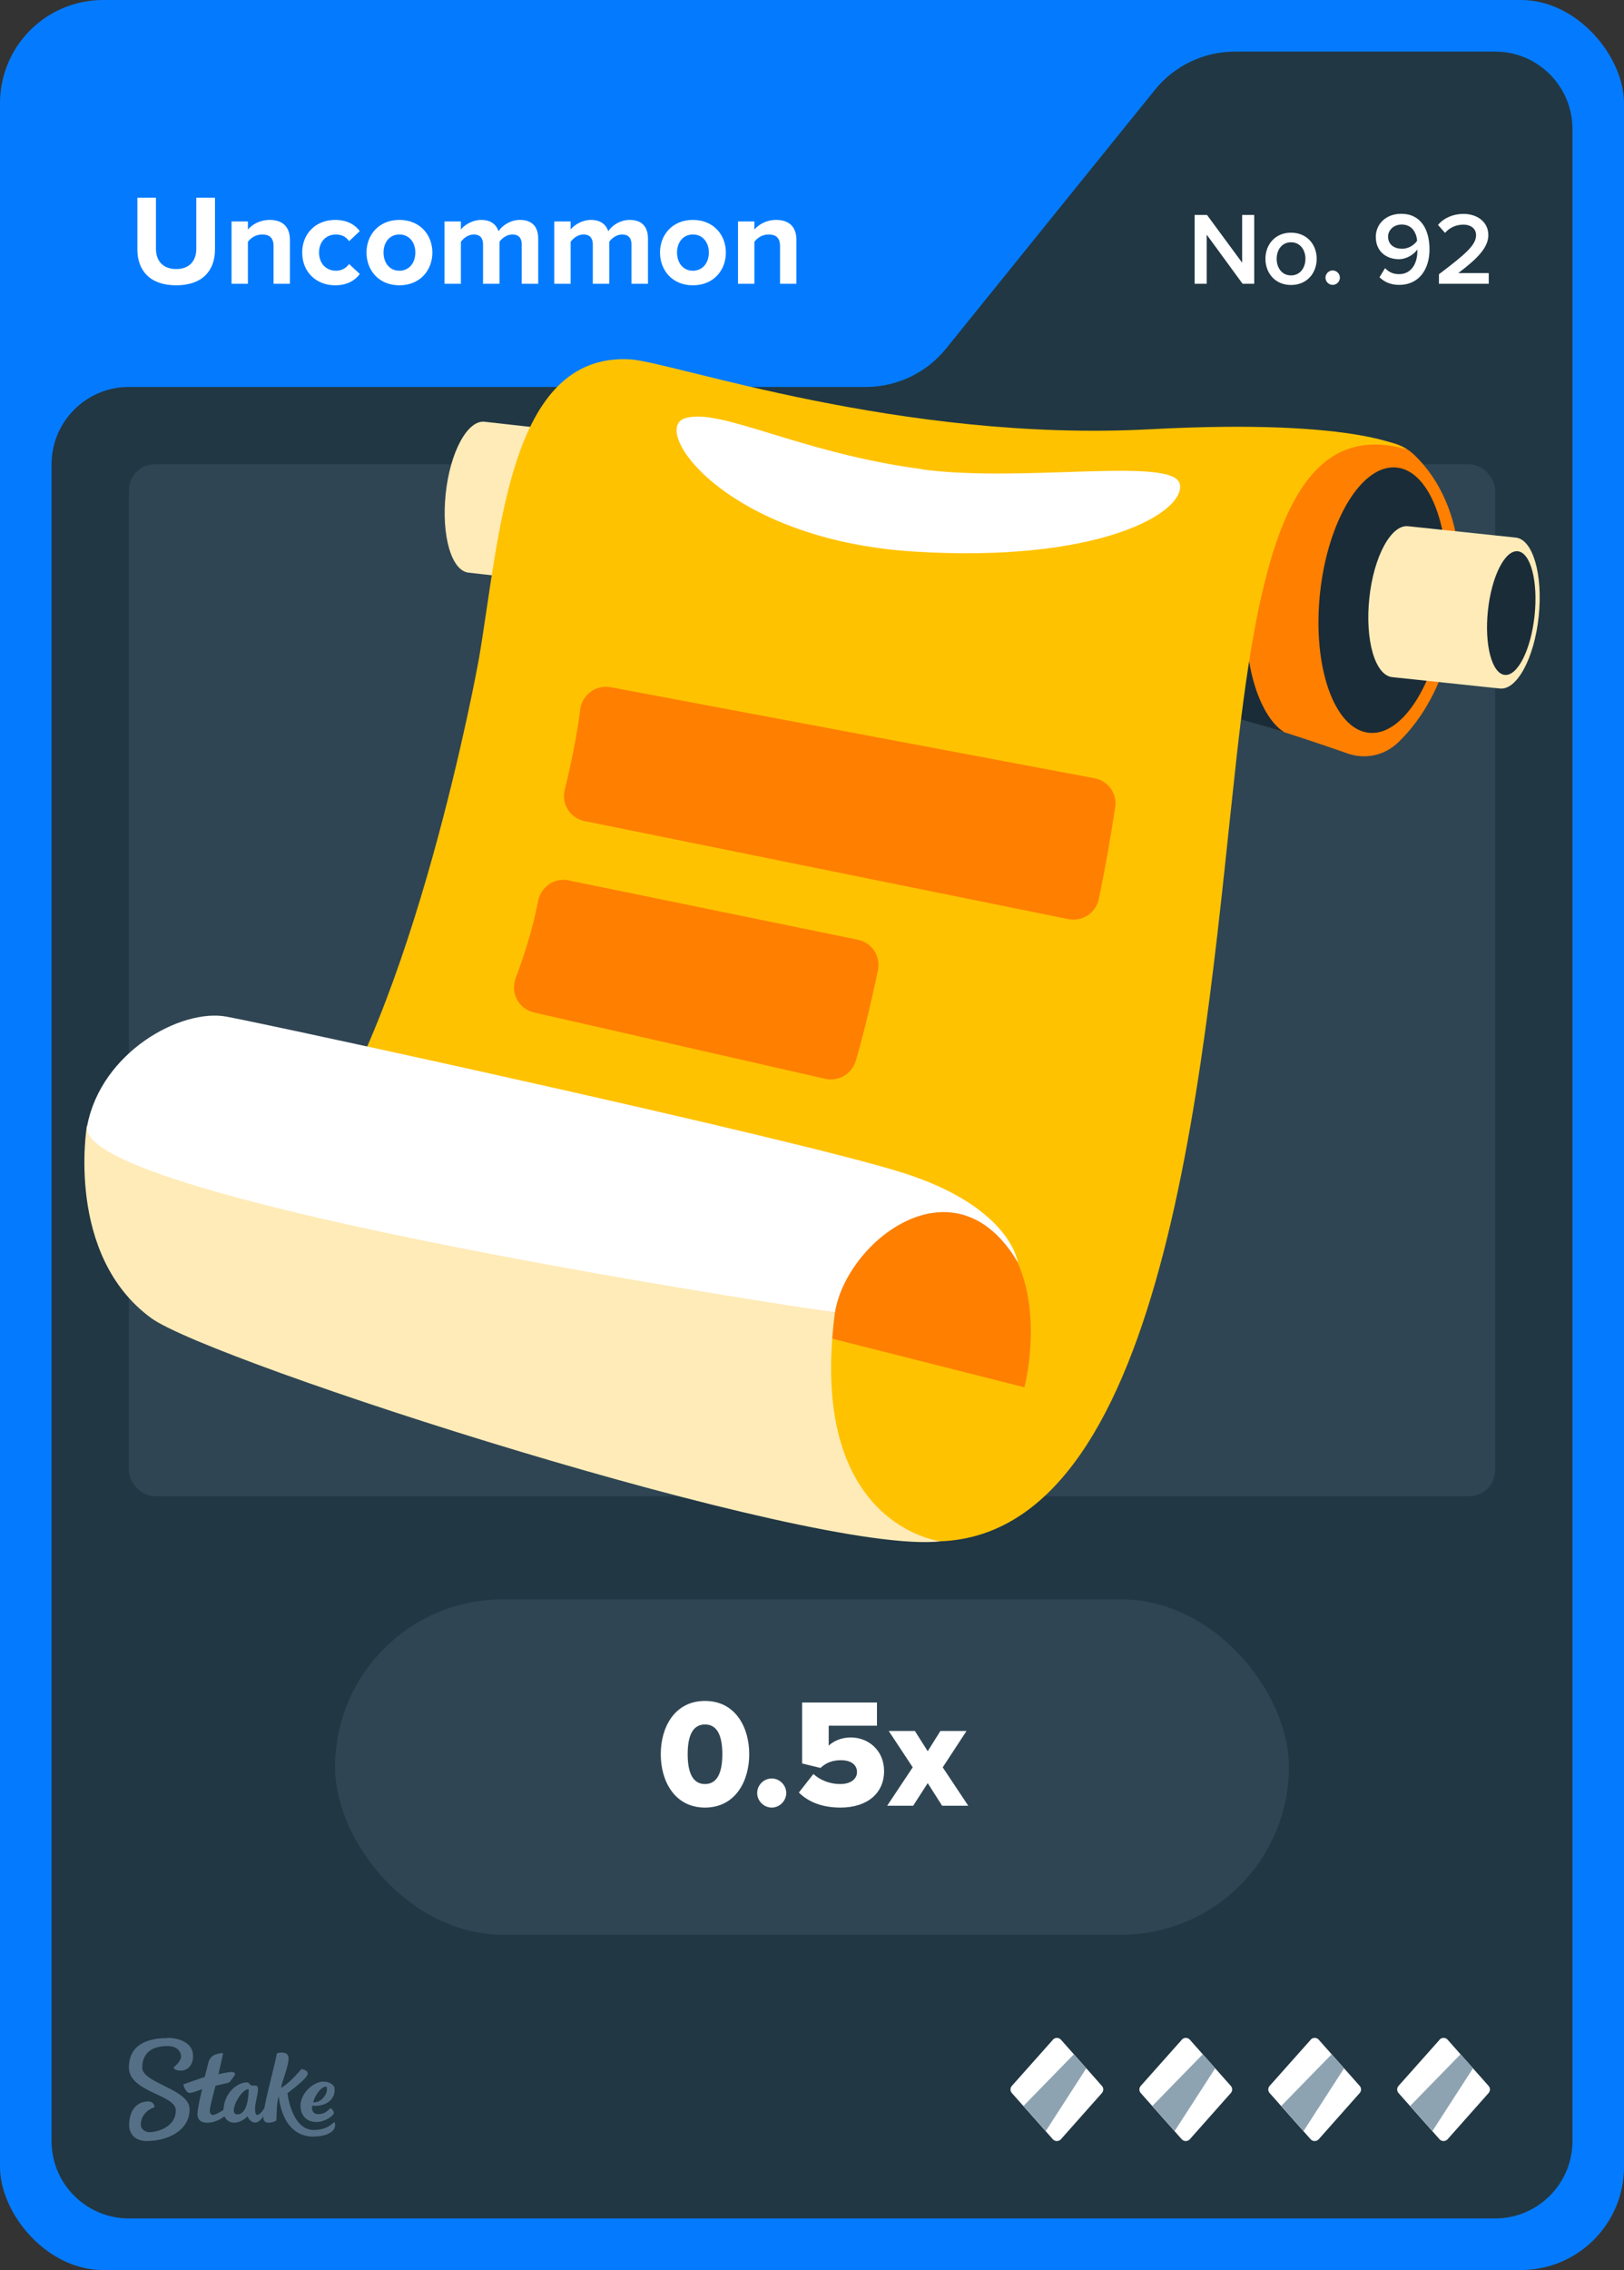 <svg width="63" height="88" viewBox="0 0 63 88" fill="none" xmlns="http://www.w3.org/2000/svg">
<rect x="0" y="0" width="63" height="88" fill="#333333" stroke="none"/>
<rect width="63" height="88" rx="4" fill="#047BFF"/>
<path d="M36.701 13.513L44.799 3.487C45.559 2.546 46.702 2 47.911 2H58C59.657 2 61 3.343 61 5V83C61 84.657 59.657 86 58 86H5C3.343 86 2 84.657 2 83V18C2 16.343 3.343 15 5 15H33.589C34.798 15 35.941 14.454 36.701 13.513Z" fill="#213743"/>
<rect x="5" y="18" width="53" height="40" rx="1" fill="#2F4553"/>
<g clip-path="url(#clip0_26835_29255)">
<path d="M21.3 16.63L18.8 16.35C18.14 16.27 17.46 17.52 17.29 19.14C17.12 20.76 17.51 22.13 18.18 22.2L20.68 22.48C21.34 22.56 22.02 21.31 22.19 19.69C22.36 18.07 21.97 16.7 21.3 16.63Z" fill="#FFEBB8"/>
<path d="M22.08 24.64C21.56 24.64 21.08 24.36 20.83 23.88C20.36 23 19.77 21.41 20 19.29C20.25 17.03 21.39 15.47 22.1 14.7C22.43 14.34 22.91 14.18 23.38 14.27C25.81 14.75 33.96 16.33 37.08 16.56C40.62 16.82 47.63 17.4 53.45 17.11C53.98 17.08 54.5 17.28 54.88 17.65C55.71 18.45 56.89 20.17 56.58 23.3C56.28 26.29 55.12 27.94 54.24 28.78C53.71 29.29 52.96 29.45 52.28 29.21C49.92 28.38 43.38 26.21 37.34 25.4C31.3 24.59 24.31 24.6 22.07 24.63L22.08 24.64Z" fill="#FF7F00"/>
<path d="M27.54 15.06C26.31 14.83 25.19 14.62 24.34 14.45C23.88 15.16 22.82 16.98 22.48 19.38C22.15 21.7 22.96 23.75 23.39 24.63C24.23 24.63 25.28 24.63 26.48 24.66C26.07 23.98 25.41 22.42 25.71 19.85C26.01 17.28 26.99 15.74 27.53 15.07L27.54 15.06Z" fill="#4D4D4D"/>
<path d="M47.53 17.16C46.5 18.13 45.34 19.75 45.11 22.26C44.89 24.69 45.32 26.25 45.78 27.19C47.3 27.67 48.68 28.02 49.83 28.39C48.74 27.73 48.01 25.13 48.51 22.66C49.08 19.88 50.4 18.11 51.3 17.17C50.05 17.19 48.78 17.17 47.52 17.15L47.53 17.16Z" fill="#1A2C38"/>
<path d="M56.079 23.521C56.377 20.681 55.527 18.265 54.181 18.124C52.836 17.983 51.504 20.171 51.206 23.01C50.909 25.85 51.758 28.266 53.104 28.407C54.45 28.548 55.782 26.36 56.079 23.521Z" fill="#1A2C38"/>
<path d="M58.8 20.84L54.63 20.4C53.97 20.32 53.29 21.57 53.12 23.19C52.95 24.81 53.34 26.18 54.01 26.25L58.18 26.69C58.84 26.77 59.52 25.52 59.69 23.9C59.86 22.28 59.47 20.91 58.8 20.84Z" fill="#FFEBB8"/>
<path d="M59.531 23.863C59.671 22.539 59.38 21.423 58.88 21.37C58.38 21.317 57.861 22.347 57.721 23.671C57.581 24.995 57.873 26.11 58.373 26.163C58.872 26.216 59.391 25.186 59.531 23.863Z" fill="#1A2C38"/>
<path d="M54.58 17.42C50.16 16.16 48.86 21.36 47.97 29.36C46.75 40.32 45.47 59.41 36.48 59.75C34.35 59.83 32.6 58.59 32.6 58.59L8.34 48.54C9.68 47.51 10.8 46.22 11.85 44.85C16.05 39.37 18.53 25.84 18.59 25.47C19.4 20.69 19.75 13.67 24.44 13.93C26.05 14.02 34.95 17.16 44.63 16.64C52.92 16.2 54.58 17.42 54.58 17.42Z" fill="#FFC201"/>
<path d="M23.69 26.64L42.46 30.17C42.99 30.27 43.35 30.77 43.26 31.3C43.12 32.21 42.89 33.62 42.62 34.87C42.5 35.4 41.98 35.74 41.44 35.63L22.68 31.83C22.12 31.72 21.77 31.17 21.91 30.61C22.11 29.8 22.37 28.61 22.51 27.5C22.58 26.93 23.12 26.54 23.68 26.64H23.69Z" fill="#FF7F00"/>
<path d="M22.06 34.13L33.28 36.43C33.82 36.54 34.17 37.07 34.06 37.61C33.87 38.51 33.56 39.89 33.2 41.12C33.05 41.63 32.53 41.94 32.01 41.82L20.72 39.25C20.13 39.12 19.79 38.5 20 37.93C20.3 37.14 20.67 36.01 20.87 34.95C20.97 34.39 21.5 34.01 22.06 34.13Z" fill="#FF7F00"/>
<path d="M39.47 48.93C40.45 51.09 39.74 53.78 39.74 53.78L28.83 51.02C28.83 51.02 33.47 46.2 36.24 46.77C39.01 47.34 39.06 48.03 39.47 48.93Z" fill="#FF7F00"/>
<path d="M3.37 43.65C3.37 43.65 2.52 48.66 5.87 51.1C8.2 52.79 31.5 60.32 36.49 59.75C36.49 59.75 31.3 59.16 32.39 50.88C32.39 50.88 13.75 48 3.38 43.65H3.37Z" fill="#FFEBB8"/>
<path d="M35.79 18.2C39.73 18.72 45.55 17.69 45.77 18.77C45.99 19.85 42.68 21.84 35.43 21.38C28.18 20.92 25.22 16.67 26.56 16.22C27.9 15.77 30.99 17.56 35.78 18.19L35.79 18.2Z" fill="white"/>
<path d="M32.39 50.88C32.84 48.09 37.06 44.82 39.48 48.93C39.48 48.93 39.22 46.79 35.01 45.46C30.8 44.13 10.53 39.73 8.78 39.41C7.03 39.09 3.93 40.77 3.38 43.65C2.83 46.53 32.39 50.88 32.39 50.88Z" fill="white"/>
</g>
<path fill-rule="evenodd" clip-rule="evenodd" d="M6.498 79C6.99 79 7.486 79.213 7.49 79.691C7.49 80.104 7.247 80.27 6.998 80.27C6.75 80.27 6.733 80.144 6.733 80.144C6.733 80.144 7.025 79.926 7.025 79.717C7.025 79.609 6.942 79.313 6.489 79.317C5.858 79.317 5.518 79.617 5.518 80.152C5.518 80.765 7.351 80.974 7.355 81.765C7.355 82.613 6.476 82.996 5.692 83C5.283 83 5.013 82.761 5.009 82.378C5.009 81.926 5.222 81.465 5.758 81.465C5.884 81.457 5.988 81.552 5.997 81.678C5.997 81.678 5.997 81.683 5.997 81.687C5.997 81.687 5.457 81.839 5.462 82.378C5.462 82.478 5.566 82.661 5.819 82.656C6.071 82.652 6.824 82.474 6.82 81.809C6.82 81.191 5.004 81.109 5 80.148C5 79.065 6.088 79.009 6.498 79.009V79ZM10.747 79.6C10.812 79.57 11.213 79.491 11.195 79.813C11.182 80.135 10.939 80.691 10.904 80.935C11.23 80.77 11.692 80.209 11.692 80.209C11.692 80.209 12.018 80.252 11.918 80.452C11.818 80.652 11.152 81.144 11.152 81.144C11.152 81.144 11.304 82.57 12.171 82.57C12.645 82.57 12.85 82.361 12.937 82.287C12.959 82.27 12.976 82.265 12.985 82.278C13.02 82.387 12.994 82.504 12.915 82.591C12.819 82.696 12.597 82.822 12.153 82.826C11.365 82.826 10.925 82.196 10.812 81.261C10.725 81.535 10.734 81.983 10.721 82.2C10.695 82.243 10.251 82.417 10.216 82.117C10.216 82.091 10.216 82.07 10.216 82.043C10.133 82.161 10.02 82.283 9.911 82.283C9.72 82.283 9.637 82.122 9.602 82.039C9.576 82.07 9.363 82.287 9.088 82.287C8.923 82.291 8.775 82.196 8.709 82.043C8.57 82.144 8.322 82.291 8.039 82.291C7.734 82.291 7.66 82.109 7.66 81.957C7.66 81.713 7.843 80.987 7.843 80.987C7.843 80.987 7.486 81.13 7.364 81.135C7.194 81.135 7.112 80.822 7.112 80.813C7.112 80.809 7.112 80.8 7.12 80.8C7.22 80.761 7.943 80.513 7.943 80.513C7.943 80.513 8.078 79.983 8.096 79.913C8.113 79.844 8.213 79.7 8.331 79.656C8.418 79.622 8.509 79.6 8.601 79.591C8.631 79.591 8.653 79.6 8.653 79.617C8.653 79.635 8.474 80.409 8.474 80.409C8.474 80.409 8.849 80.322 8.988 80.322C9.097 80.322 9.154 80.387 9.093 80.47C9.032 80.552 8.962 80.648 8.927 80.691C8.888 80.735 8.862 80.743 8.77 80.761C8.644 80.787 8.361 80.856 8.361 80.856C8.361 80.856 8.135 81.678 8.139 81.817C8.139 81.896 8.165 81.987 8.261 81.987C8.357 81.987 8.54 81.874 8.67 81.791C8.692 81.152 9.188 80.726 9.576 80.726C9.702 80.726 9.654 80.848 9.798 80.848H9.889C9.946 80.848 10.007 80.852 10.007 80.996C10.007 81.196 9.894 81.526 9.894 81.735C9.894 81.883 9.915 81.987 9.972 81.987C10.068 81.987 10.177 81.848 10.255 81.726C10.381 81.03 10.734 79.761 10.734 79.617L10.747 79.6ZM12.502 80.7C12.767 80.678 12.933 80.822 12.963 80.9C12.994 80.978 12.989 81.161 12.915 81.291C12.684 81.704 12.11 81.63 12.11 81.63C12.11 81.63 12.044 81.957 12.341 81.957C12.593 81.957 12.706 81.83 12.815 81.726C12.859 81.726 12.994 81.865 12.933 81.961C12.885 82.035 12.619 82.257 12.28 82.261C11.74 82.261 11.605 81.8 11.674 81.47C11.766 81.061 12.175 80.722 12.502 80.696V80.7ZM9.646 80.987C9.323 80.987 8.827 81.97 9.206 81.965C9.619 81.965 9.646 81.183 9.646 81.004V80.987ZM12.641 80.891C12.423 80.9 12.175 81.317 12.153 81.5C12.48 81.513 12.654 81.196 12.676 81.07C12.689 80.974 12.693 80.887 12.641 80.887V80.891Z" fill="#557086"/>
<path d="M40.851 79.067L39.252 80.863C39.183 80.943 39.183 81.057 39.252 81.137L40.846 82.933C40.925 83.022 41.069 83.022 41.154 82.933L42.748 81.137C42.817 81.057 42.817 80.943 42.748 80.863L41.154 79.067C41.074 78.978 40.93 78.978 40.846 79.067H40.851Z" fill="white"/>
<path d="M41.66 79.634L42.142 80.177L40.568 82.614L39.704 81.639L41.66 79.634Z" fill="#8EA3B2"/>
<path d="M45.851 79.067L44.252 80.863C44.183 80.943 44.183 81.057 44.252 81.137L45.846 82.933C45.925 83.022 46.069 83.022 46.154 82.933L47.748 81.137C47.817 81.057 47.817 80.943 47.748 80.863L46.154 79.067C46.074 78.978 45.93 78.978 45.846 79.067H45.851Z" fill="white"/>
<path d="M46.66 79.634L47.142 80.177L45.568 82.614L44.704 81.639L46.66 79.634Z" fill="#8EA3B2"/>
<path d="M50.851 79.067L49.252 80.863C49.183 80.943 49.183 81.057 49.252 81.137L50.846 82.933C50.925 83.022 51.069 83.022 51.154 82.933L52.748 81.137C52.817 81.057 52.817 80.943 52.748 80.863L51.154 79.067C51.074 78.978 50.93 78.978 50.846 79.067H50.851Z" fill="white"/>
<path d="M51.66 79.634L52.142 80.177L50.568 82.614L49.704 81.639L51.66 79.634Z" fill="#8EA3B2"/>
<path d="M55.851 79.067L54.252 80.863C54.183 80.943 54.183 81.057 54.252 81.137L55.846 82.933C55.925 83.022 56.069 83.022 56.154 82.933L57.748 81.137C57.817 81.057 57.817 80.943 57.748 80.863L56.154 79.067C56.074 78.978 55.93 78.978 55.846 79.067H55.851Z" fill="white"/>
<path d="M56.66 79.634L57.142 80.177L55.568 82.614L54.704 81.639L56.66 79.634Z" fill="#8EA3B2"/>
<rect x="13" y="62" width="37" height="13" rx="6.5" fill="#2F4553"/>
<path d="M27.349 70.072C26.179 70.072 25.633 69.058 25.633 68.002C25.633 66.946 26.179 65.938 27.349 65.938C28.519 65.938 29.065 66.946 29.065 68.002C29.065 69.058 28.519 70.072 27.349 70.072ZM27.349 69.16C27.829 69.16 28.021 68.71 28.021 68.002C28.021 67.294 27.829 66.85 27.349 66.85C26.869 66.85 26.677 67.294 26.677 68.002C26.677 68.71 26.869 69.16 27.349 69.16ZM29.937 70.072C29.631 70.072 29.373 69.814 29.373 69.508C29.373 69.202 29.631 68.944 29.937 68.944C30.243 68.944 30.501 69.202 30.501 69.508C30.501 69.814 30.243 70.072 29.937 70.072ZM32.604 70.072C31.896 70.072 31.362 69.856 30.99 69.49L31.554 68.77C31.83 69.022 32.208 69.16 32.592 69.16C33.03 69.16 33.246 68.944 33.246 68.698C33.246 68.428 33.036 68.236 32.622 68.236C32.304 68.236 32.052 68.326 31.83 68.536L31.116 68.362V65.998H34.02V66.898H32.148V67.672C32.34 67.486 32.652 67.354 33.006 67.354C33.684 67.354 34.296 67.852 34.296 68.656C34.296 69.52 33.642 70.072 32.604 70.072ZM37.561 70H36.547L35.989 69.124L35.425 70H34.417L35.407 68.512L34.477 67.102H35.491L35.989 67.888L36.481 67.102H37.495L36.571 68.512L37.561 70Z" fill="white"/>
<path d="M6.835 11.06C5.82 11.06 5.33 10.49 5.33 9.67V7.665H6.05V9.645C6.05 10.11 6.32 10.43 6.835 10.43C7.35 10.43 7.615 10.11 7.615 9.645V7.665H8.34V9.665C8.34 10.495 7.85 11.06 6.835 11.06ZM11.247 11H10.612V9.54C10.612 9.205 10.437 9.09 10.167 9.09C9.917 9.09 9.722 9.23 9.617 9.375V11H8.982V8.585H9.617V8.9C9.772 8.715 10.067 8.525 10.462 8.525C10.992 8.525 11.247 8.825 11.247 9.295V11ZM13.002 11.06C12.258 11.06 11.723 10.535 11.723 9.79C11.723 9.05 12.258 8.525 13.002 8.525C13.498 8.525 13.797 8.74 13.957 8.96L13.543 9.35C13.428 9.18 13.252 9.09 13.033 9.09C12.648 9.09 12.377 9.37 12.377 9.79C12.377 10.21 12.648 10.495 13.033 10.495C13.252 10.495 13.428 10.395 13.543 10.235L13.957 10.62C13.797 10.845 13.498 11.06 13.002 11.06ZM15.493 11.06C14.698 11.06 14.218 10.48 14.218 9.79C14.218 9.105 14.698 8.525 15.493 8.525C16.293 8.525 16.773 9.105 16.773 9.79C16.773 10.48 16.293 11.06 15.493 11.06ZM15.493 10.495C15.888 10.495 16.113 10.17 16.113 9.79C16.113 9.415 15.888 9.09 15.493 9.09C15.098 9.09 14.878 9.415 14.878 9.79C14.878 10.17 15.098 10.495 15.493 10.495ZM20.879 11H20.239V9.475C20.239 9.25 20.139 9.09 19.879 9.09C19.654 9.09 19.469 9.24 19.379 9.37V11H18.739V9.475C18.739 9.25 18.639 9.09 18.379 9.09C18.159 9.09 17.974 9.24 17.879 9.375V11H17.244V8.585H17.879V8.9C17.979 8.755 18.299 8.525 18.669 8.525C19.024 8.525 19.249 8.69 19.339 8.965C19.479 8.745 19.799 8.525 20.169 8.525C20.614 8.525 20.879 8.76 20.879 9.255V11ZM25.137 11H24.497V9.475C24.497 9.25 24.396 9.09 24.137 9.09C23.912 9.09 23.727 9.24 23.637 9.37V11H22.997V9.475C22.997 9.25 22.896 9.09 22.637 9.09C22.416 9.09 22.232 9.24 22.137 9.375V11H21.502V8.585H22.137V8.9C22.236 8.755 22.556 8.525 22.927 8.525C23.282 8.525 23.506 8.69 23.596 8.965C23.736 8.745 24.056 8.525 24.427 8.525C24.872 8.525 25.137 8.76 25.137 9.255V11ZM26.879 11.06C26.084 11.06 25.604 10.48 25.604 9.79C25.604 9.105 26.084 8.525 26.879 8.525C27.679 8.525 28.159 9.105 28.159 9.79C28.159 10.48 27.679 11.06 26.879 11.06ZM26.879 10.495C27.274 10.495 27.499 10.17 27.499 9.79C27.499 9.415 27.274 9.09 26.879 9.09C26.484 9.09 26.264 9.415 26.264 9.79C26.264 10.17 26.484 10.495 26.879 10.495ZM30.895 11H30.26V9.54C30.26 9.205 30.085 9.09 29.815 9.09C29.565 9.09 29.37 9.23 29.265 9.375V11H28.63V8.585H29.265V8.9C29.42 8.715 29.715 8.525 30.11 8.525C30.64 8.525 30.895 8.825 30.895 9.295V11Z" fill="white"/>
<path d="M48.655 11H48.203L46.811 9.096V11H46.343V8.332H46.823L48.187 10.184V8.332H48.655V11ZM50.081 11.048C49.469 11.048 49.09 10.588 49.09 10.032C49.09 9.48 49.469 9.02 50.081 9.02C50.702 9.02 51.078 9.48 51.078 10.032C51.078 10.588 50.702 11.048 50.081 11.048ZM50.081 10.676C50.441 10.676 50.642 10.376 50.642 10.032C50.642 9.692 50.441 9.392 50.081 9.392C49.725 9.392 49.526 9.692 49.526 10.032C49.526 10.376 49.725 10.676 50.081 10.676ZM51.699 11.044C51.547 11.044 51.419 10.916 51.419 10.764C51.419 10.612 51.547 10.484 51.699 10.484C51.851 10.484 51.979 10.612 51.979 10.764C51.979 10.916 51.851 11.044 51.699 11.044ZM54.279 11.044C53.951 11.044 53.695 10.928 53.515 10.748L53.731 10.396C53.871 10.54 54.027 10.628 54.279 10.628C54.763 10.628 54.983 10.188 54.983 9.752C54.983 9.724 54.983 9.7 54.983 9.672C54.859 9.852 54.579 10.048 54.267 10.048C53.787 10.048 53.371 9.752 53.371 9.184C53.371 8.692 53.759 8.288 54.355 8.288C55.139 8.288 55.455 8.924 55.455 9.668C55.455 10.436 55.051 11.044 54.279 11.044ZM54.391 9.644C54.619 9.644 54.843 9.524 54.975 9.332C54.951 9.044 54.791 8.704 54.379 8.704C54.031 8.704 53.847 8.956 53.847 9.168C53.847 9.496 54.103 9.644 54.391 9.644ZM57.753 11H55.821V10.632C56.857 9.848 57.261 9.5 57.261 9.116C57.261 8.836 57.021 8.708 56.777 8.708C56.465 8.708 56.225 8.836 56.057 9.028L55.785 8.72C56.021 8.436 56.397 8.292 56.769 8.292C57.285 8.292 57.737 8.584 57.737 9.116C57.737 9.608 57.285 10.048 56.569 10.588H57.753V11Z" fill="white"/>
<defs>
<clipPath id="clip0_26835_29255">
<rect width="63" height="88" fill="white"/>
</clipPath>
</defs>
</svg>
